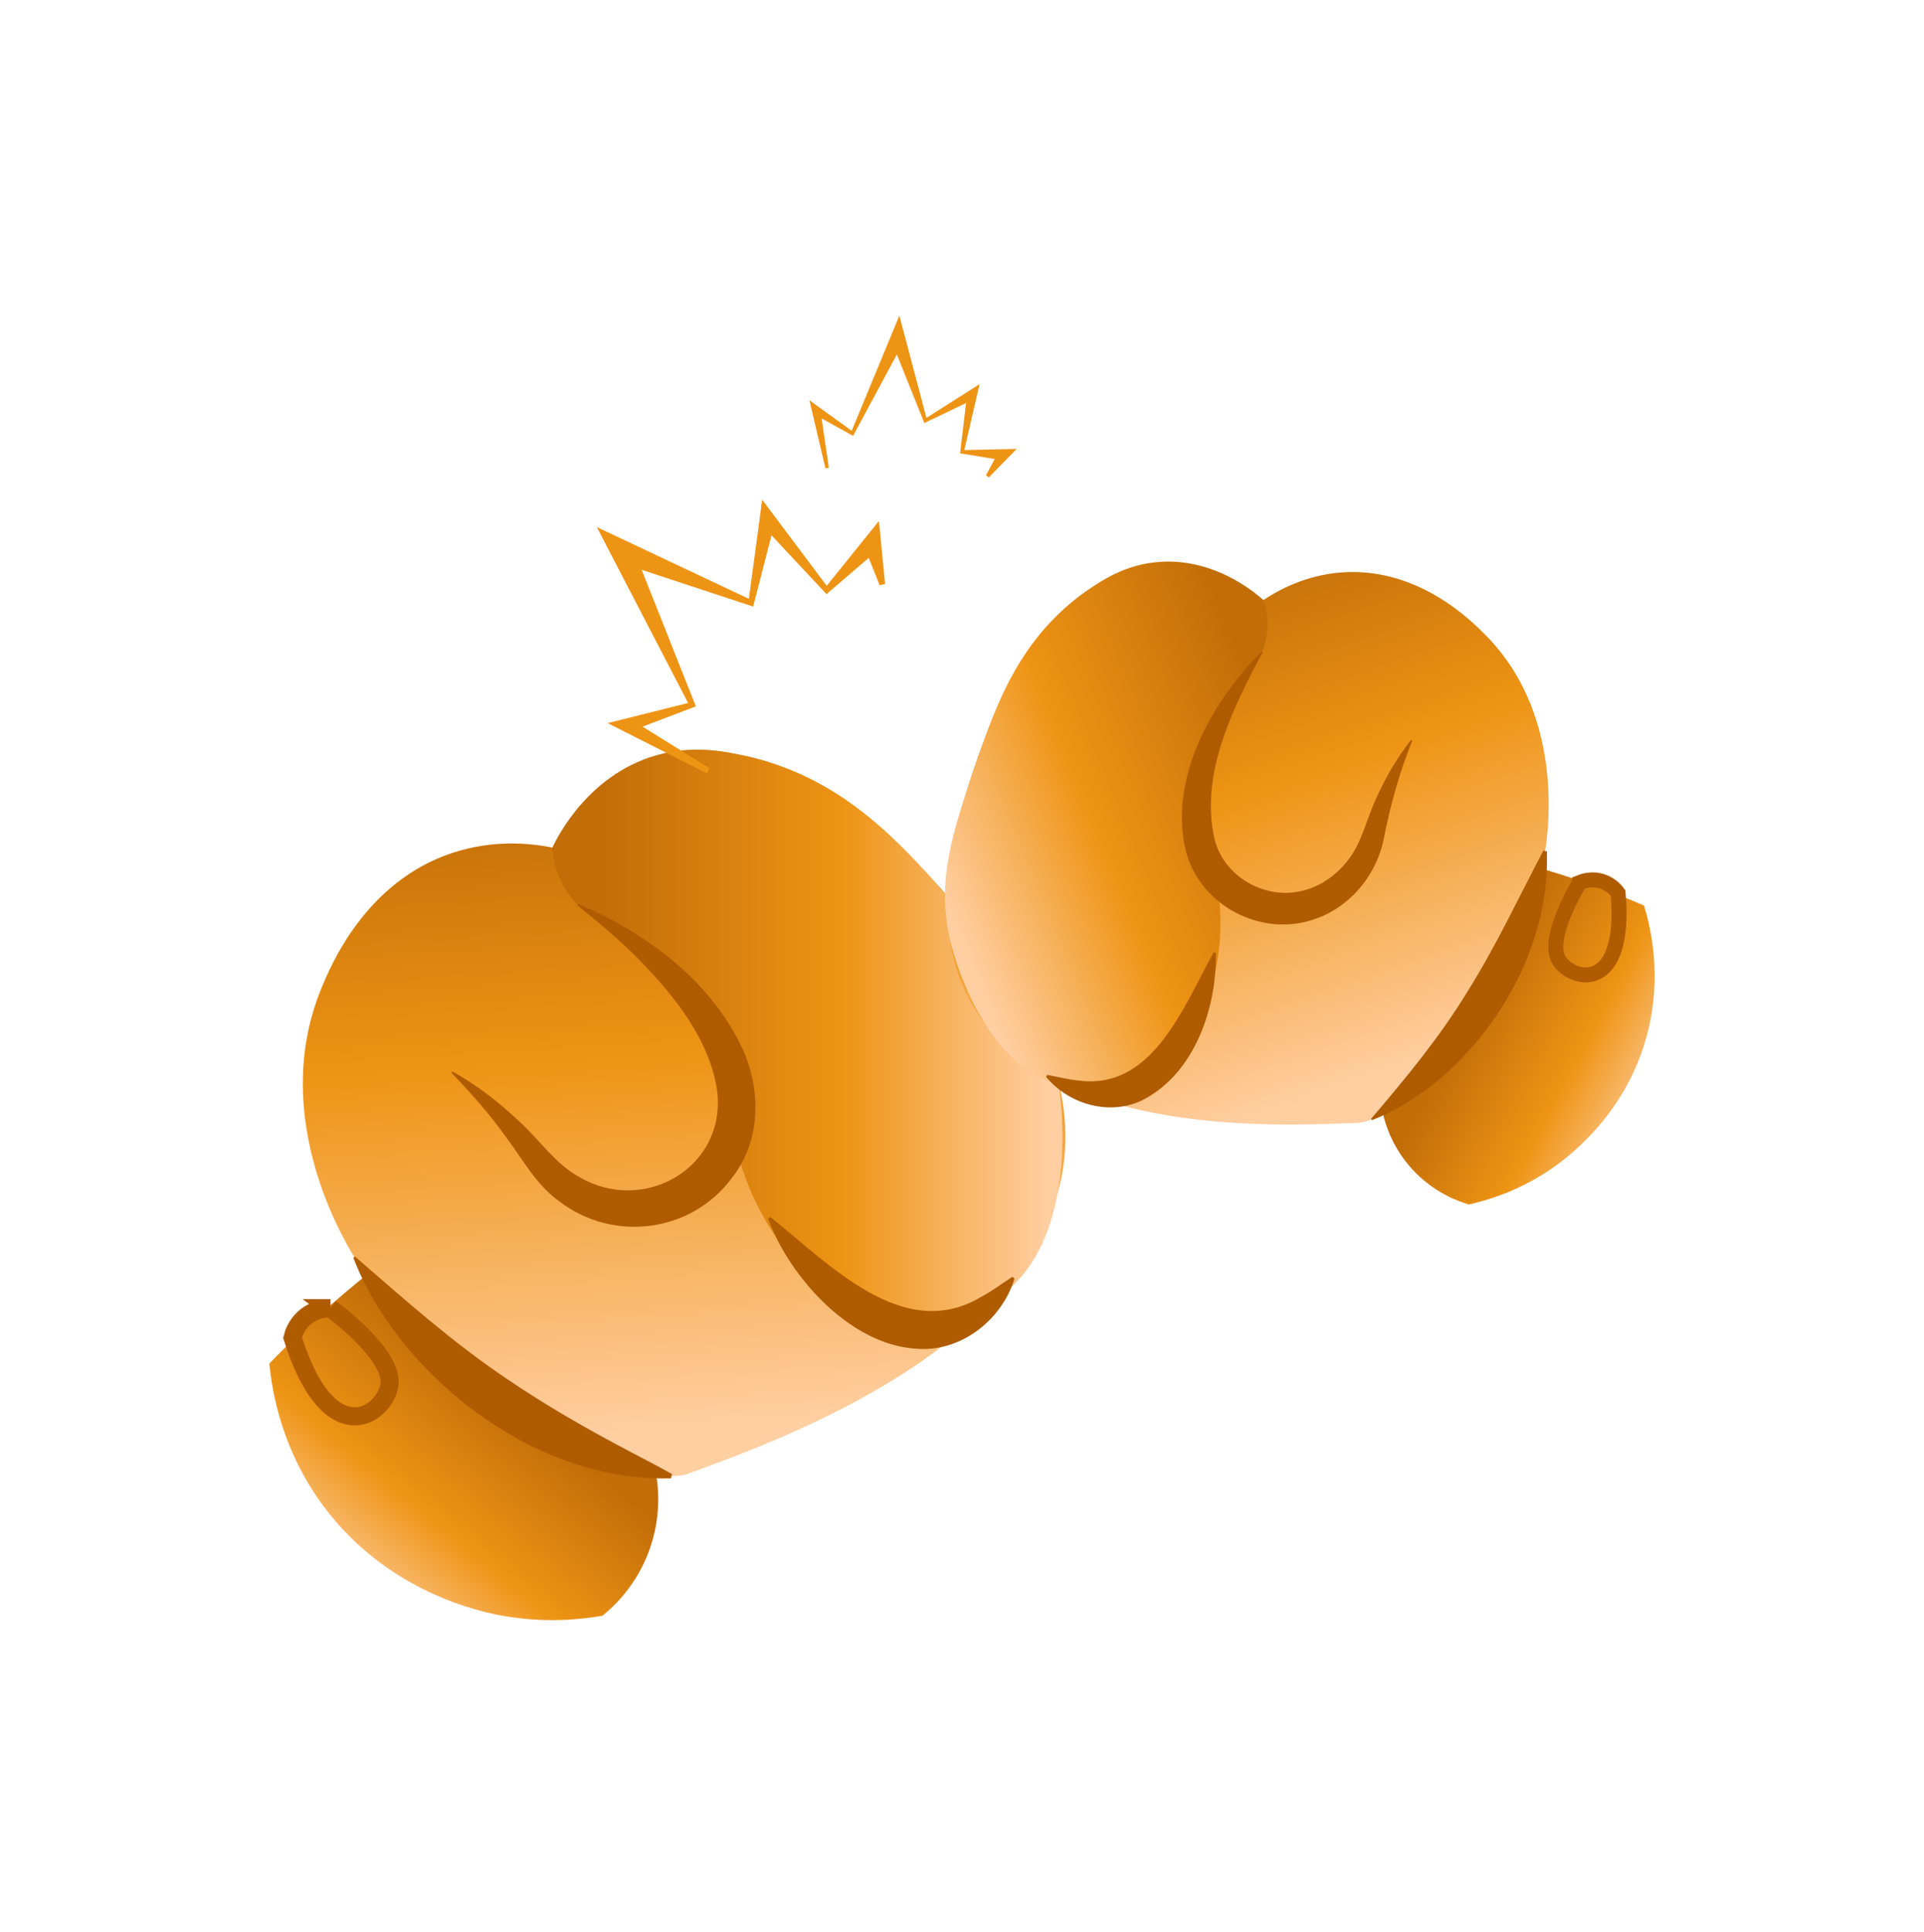 <svg width="250" height="251" viewBox="0 0 250 251" fill="none" xmlns="http://www.w3.org/2000/svg">
<path d="M46.513 164.083C46.513 164.083 78.785 195.549 89.615 191.394C100.446 187.24 163.705 166.734 127.22 121.264C90.734 75.793 71.79 110.114 71.79 110.114C68.979 109.555 64.156 109.039 58.81 110.797C47.406 114.552 42.888 125.636 41.712 128.52C34.746 145.597 45.278 162.194 46.52 164.083H46.513Z" fill="url(#paint0_linear_53_230)"/>
<path d="M47.908 165.412C45.794 167.105 43.6 168.957 41.37 170.984C39.06 173.076 36.939 175.138 35 177.143C35.356 180.877 36.612 188.344 41.988 195.615C50.29 206.844 62.348 209.379 65.195 209.895C70.686 210.89 75.328 210.425 78.277 209.91C79.642 208.813 82.65 206.089 84.349 201.447C85.955 197.067 85.548 193.269 85.257 191.54C74.921 187.094 68.333 182.627 64.534 179.7C61.926 177.688 57.757 174.194 54.328 171.194C51.641 168.848 49.447 166.836 47.915 165.412H47.908Z" fill="url(#paint1_linear_53_230)"/>
<path d="M42.939 169.959C42.939 169.959 51.459 176.134 50.573 180.136C49.68 184.138 42.648 188.525 38.014 173.787C38.123 173.33 38.465 172.197 39.518 171.245C40.905 169.989 42.547 169.959 42.946 169.959H42.939Z" stroke="#AF5B00" stroke-width="2.353" stroke-miterlimit="10"/>
<path d="M46.142 163.262C52.6 168.862 58.709 174.31 65.682 179.017C70.773 182.496 76.134 185.576 81.625 188.467C83.492 189.462 85.395 190.421 87.32 191.511L87.189 192.063C73.759 192.419 61.011 184.872 52.636 174.731C49.854 171.303 47.501 167.533 45.917 163.407L46.128 163.255L46.142 163.262Z" fill="#AF5B00"/>
<path d="M71.79 110.114C71.79 110.114 75.509 101.369 84.48 98.369C89.833 96.582 94.46 97.628 97.743 98.419C109.59 101.289 116.985 109.475 122.926 116.223C130.72 125.077 135.841 130.895 137.512 140.44C137.701 141.5 140.948 161.635 129.021 169.037C123.798 172.277 118.154 171.528 116.622 171.303C106.99 169.894 98.84 161.265 95.731 149.418C95.666 146.774 95.296 143.629 94.279 140.229C91.039 129.435 83.354 123.116 79.824 120.581C79.824 120.581 72.212 118.097 71.79 110.114Z" fill="url(#paint2_linear_53_230)"/>
<path d="M100.111 158.127C107.687 164.148 117.312 174.506 127.401 168.536C128.781 167.824 130.067 166.836 131.534 165.884L131.825 166.095C130.183 171.514 124.801 175.741 118.99 175.218C113.382 174.833 108.487 171.114 105.073 167.134C102.835 164.49 100.998 161.562 99.814 158.323L100.111 158.127Z" fill="#AF5B00"/>
<path d="M75.124 117.45C84.015 121.198 92.543 127.525 96.618 136.568C98.92 141.892 98.811 148.284 95.136 152.991C89.848 160.161 79.737 161.417 72.771 156.144C69.59 153.921 67.868 150.485 65.587 147.5C63.524 144.631 61.171 141.987 58.665 139.372L58.788 139.212C61.97 140.963 64.89 143.236 67.555 145.771C70.076 148.059 72.059 151.081 75.03 152.766C83.514 157.996 94.475 151.713 93.174 141.653C92.216 135.159 87.683 129.392 83.049 124.692C80.587 122.179 77.848 119.891 75.03 117.617L75.132 117.443L75.124 117.45Z" fill="#AF5B00"/>
<path d="M200.648 111.291C200.648 111.291 185.91 145.641 176.293 145.888C166.676 146.142 111.704 150.507 125.229 104.092C138.747 57.678 164.155 77.965 164.155 77.965C166.131 76.643 169.661 74.718 174.317 74.37C184.247 73.629 191.227 80.682 193.043 82.519C203.8 93.393 200.997 109.453 200.648 111.291Z" fill="url(#paint3_linear_53_230)"/>
<path d="M200.001 112.758C202.159 113.383 204.425 114.109 206.779 114.952C209.212 115.823 211.493 116.731 213.614 117.646C214.529 120.617 215.931 126.741 214.122 134.012C211.326 145.248 202.892 151.016 200.873 152.316C196.98 154.822 193.275 155.941 190.856 156.478C189.462 156.071 186.295 154.938 183.52 151.924C180.905 149.076 180.005 146.033 179.678 144.616C186.186 137.934 189.811 132.421 191.793 128.971C193.159 126.603 195.237 122.6 196.914 119.215C198.229 116.564 199.268 114.327 199.994 112.751L200.001 112.758Z" fill="url(#paint4_linear_53_230)"/>
<path d="M205.253 114.654C205.253 114.654 200.684 122.085 202.638 124.866C204.592 127.648 211.369 128.782 210.251 116.019C210.025 115.707 209.401 114.944 208.289 114.545C206.829 114.022 205.558 114.523 205.253 114.647V114.654Z" stroke="#AF5B00" stroke-width="1.947" stroke-miterlimit="10"/>
<path d="M178.152 145.357C182.758 139.968 187.05 134.767 190.689 128.811C194.401 122.891 197.227 116.797 200.539 110.513L200.997 110.615C201.36 121.692 195.745 132.501 187.566 139.757C184.784 142.161 181.69 144.195 178.276 145.524L178.152 145.35V145.357Z" fill="#AF5B00"/>
<path d="M164.155 77.972C164.155 77.972 158.526 72.452 150.703 72.997C146.032 73.323 142.822 75.59 140.556 77.246C132.391 83.202 129.326 91.824 126.914 98.877C123.755 108.131 121.677 114.218 123.428 122.055C123.624 122.927 127.525 139.387 139.008 141.268C144.035 142.089 148.124 139.728 149.228 139.067C156.158 134.927 159.666 125.731 158.286 115.671C157.495 113.622 156.783 111.102 156.485 108.167C155.541 98.87 159.427 91.592 161.322 88.526C161.322 88.526 166.363 84.204 164.155 77.958V77.972Z" fill="url(#paint5_linear_53_230)"/>
<path d="M157.981 123.792C158.126 130.83 155.294 139.292 148.655 142.822C144.369 145.067 138.907 143.534 135.929 139.902L136.081 139.648C137.505 139.91 138.805 140.258 140.091 140.367C149.759 141.718 153.783 130.772 157.698 123.733L157.988 123.792H157.981Z" fill="#AF5B00"/>
<path d="M164.061 84.742C160.16 92.027 155.925 100.584 157.792 108.915C158.947 113.811 164.221 116.884 169.058 115.765C171.441 115.257 173.649 113.746 175.218 111.668C176.954 109.431 177.542 106.497 178.726 103.933C179.961 101.151 181.479 98.478 183.36 96.124L183.506 96.204C181.835 100.388 180.666 104.55 179.816 108.923C178.821 113.898 175.123 118.271 170.039 119.651C163.051 121.612 155.286 117.022 153.921 109.838C152.127 100.417 157.683 90.996 163.937 84.626L164.068 84.727L164.061 84.742Z" fill="#AF5B00"/>
<path d="M91.845 100.468C90.342 99.719 80.187 94.555 78.952 93.945C80.347 93.589 88.243 91.628 89.826 91.221L89.608 91.715C88.199 89.013 78.713 70.701 77.55 68.478C79.911 69.597 95.012 76.715 97.736 78.001L97.242 78.27L98.717 67.316L99.036 64.919L100.489 66.859L107.687 76.461L107.15 76.439L112.525 69.771L114.21 67.679L114.464 70.302L115.002 75.866L114.297 76.033L112.234 70.839L114.174 71.369L107.68 76.941L107.39 77.188L107.143 76.919L98.949 68.159L100.722 67.701L97.969 78.408L97.867 78.807L97.475 78.677L80.311 73.018L82.192 71.043L90.276 91.41L90.421 91.766L90.058 91.904L81.763 95.063L81.93 93.436L92.216 99.821L91.86 100.453L91.845 100.468Z" fill="#EE9414"/>
<path d="M107.259 60.844C107.005 59.82 105.377 52.833 105.174 51.997C105.915 52.528 110.055 55.527 110.891 56.13L110.564 56.225C111.297 54.452 116.266 42.46 116.861 41C117.283 42.591 119.977 52.745 120.457 54.583L120.13 54.452C121.053 53.864 126.493 50.414 127.285 49.905C127.081 50.755 125.483 57.714 125.236 58.745L125.026 58.476L130.415 58.36L132.108 58.324L130.946 59.508L128.483 62.021L128.113 61.752L129.776 58.658L130.306 59.806L124.989 58.934L124.75 58.898L124.779 58.665L125.672 51.169L126.609 51.837L120.341 54.852L120.108 54.961L120.014 54.721L115.779 44.167L117.493 44.269L110.963 56.413L110.847 56.624L110.636 56.508L105.748 53.799L106.598 53.225L107.695 60.764L107.244 60.852L107.259 60.844Z" fill="#EE9414"/>
<defs>
<linearGradient id="paint0_linear_53_230" x1="85.18" y1="84.282" x2="96.914" y2="271.751" gradientUnits="userSpaceOnUse">
<stop offset="0.09" stop-color="#C16D08"/>
<stop offset="0.28" stop-color="#EE9414"/>
<stop offset="0.54" stop-color="#FFCEA1"/>
</linearGradient>
<linearGradient id="paint1_linear_53_230" x1="68.819" y1="179.288" x2="44.361" y2="208.735" gradientUnits="userSpaceOnUse">
<stop offset="0.09" stop-color="#C16D08"/>
<stop offset="0.57" stop-color="#EE9414"/>
<stop offset="0.97" stop-color="#FFCEA1"/>
</linearGradient>
<linearGradient id="paint2_linear_53_230" x1="71.79" y1="134.462" x2="138.05" y2="134.462" gradientUnits="userSpaceOnUse">
<stop offset="0.09" stop-color="#C16D08"/>
<stop offset="0.57" stop-color="#EE9414"/>
<stop offset="0.97" stop-color="#FFCEA1"/>
</linearGradient>
<linearGradient id="paint3_linear_53_230" x1="145.71" y1="62.405" x2="196.21" y2="209.754" gradientUnits="userSpaceOnUse">
<stop offset="0.09" stop-color="#C16D08"/>
<stop offset="0.28" stop-color="#EE9414"/>
<stop offset="0.54" stop-color="#FFCEA1"/>
</linearGradient>
<linearGradient id="paint4_linear_53_230" x1="188.392" y1="129.995" x2="216.477" y2="144.796" gradientUnits="userSpaceOnUse">
<stop offset="0.09" stop-color="#C16D08"/>
<stop offset="0.57" stop-color="#EE9414"/>
<stop offset="0.97" stop-color="#FFCEA1"/>
</linearGradient>
<linearGradient id="paint5_linear_53_230" x1="171.859" y1="96.574" x2="121.092" y2="117.602" gradientUnits="userSpaceOnUse">
<stop offset="0.09" stop-color="#C16D08"/>
<stop offset="0.57" stop-color="#EE9414"/>
<stop offset="0.97" stop-color="#FFCEA1"/>
</linearGradient>
</defs>
</svg>
